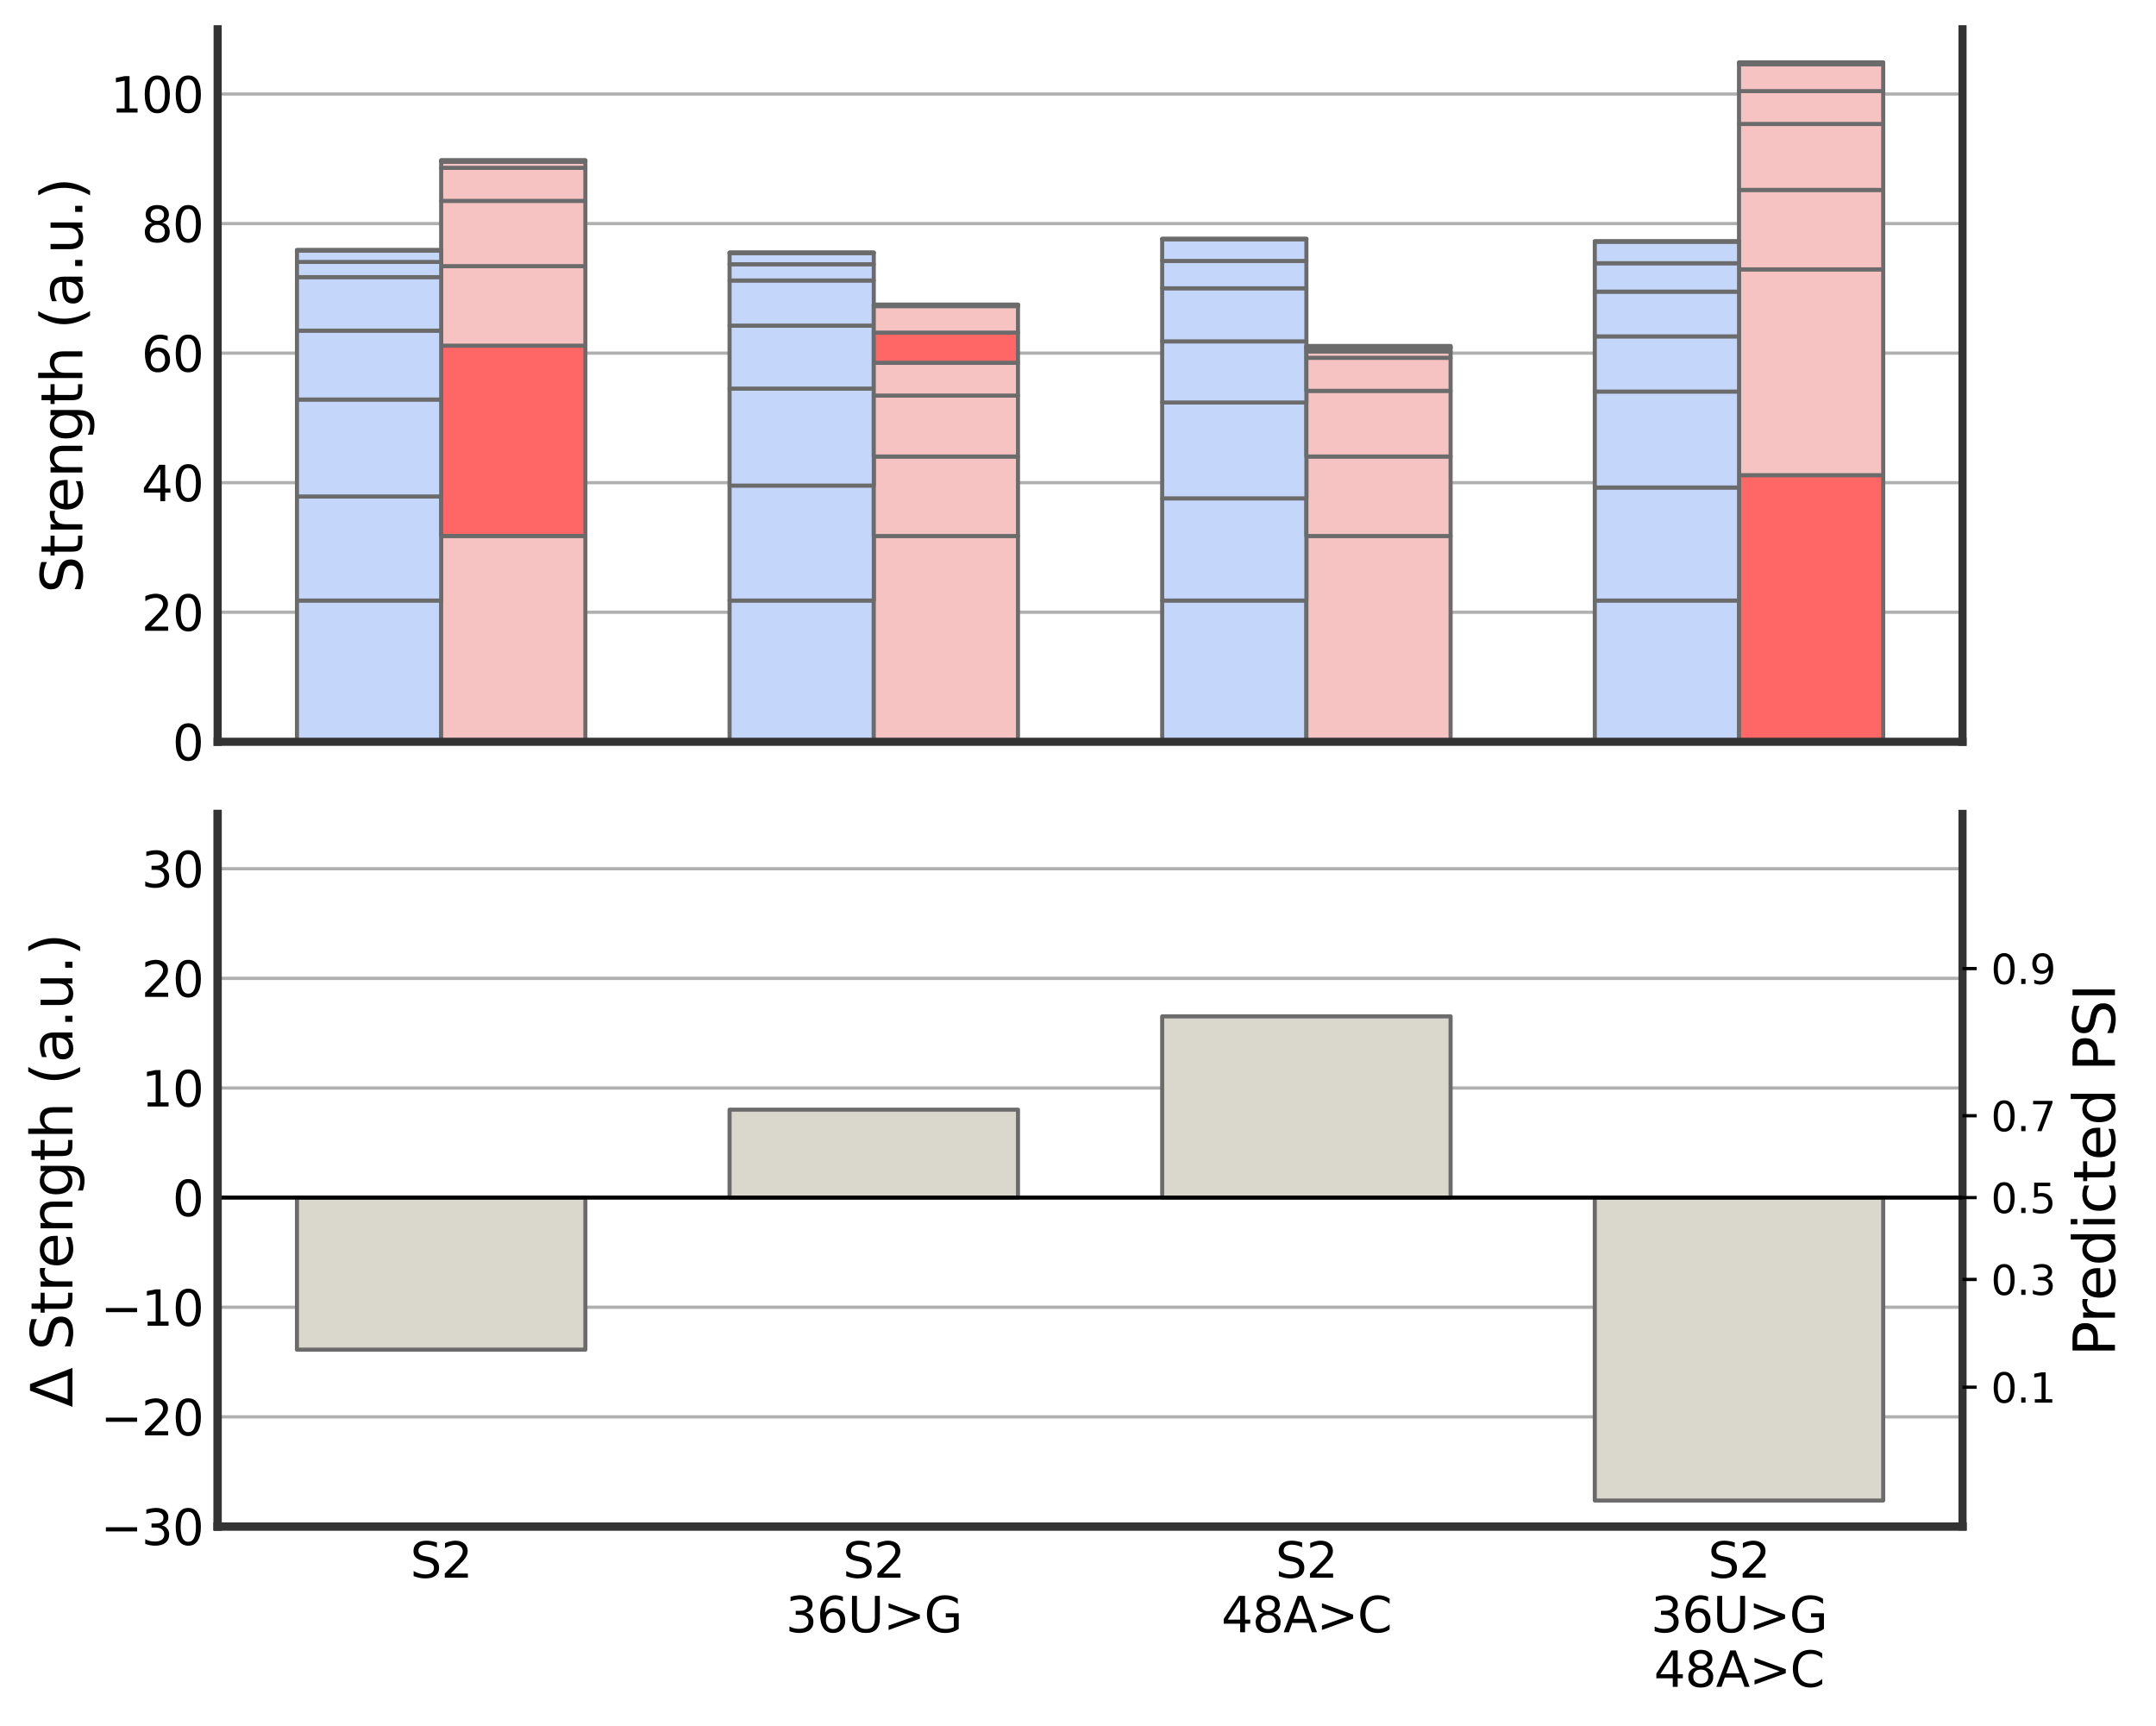 <?xml version="1.0" encoding="utf-8" standalone="no"?>
<!DOCTYPE svg PUBLIC "-//W3C//DTD SVG 1.1//EN"
  "http://www.w3.org/Graphics/SVG/1.1/DTD/svg11.dtd">
<svg height="425.08pt" version="1.1" viewBox="0 0 531.018 425.08" width="531.018pt" xmlns="http://www.w3.org/2000/svg" xmlns:xlink="http://www.w3.org/1999/xlink">
 <defs>
  <style type="text/css">*{stroke-linecap:butt;stroke-linejoin:round;}</style>
 </defs>
 <g id="figure_1">
  <g id="patch_1">
   <path d="M -0 425.08 
L 531.018 425.08 
L 531.018 0 
L -0 0 
z
" style="fill:none;"/>
  </g>
  <g id="axes_1">
   <g id="patch_2">
    <path d="M 53.606 182.666 
L 483.366 182.666 
L 483.366 7.2 
L 53.606 7.2 
z
" style="fill:none;"/>
   </g>
   <g id="matplotlib.axis_1">
    <g id="xtick_1">
     <g id="line2d_1"/>
    </g>
    <g id="xtick_2">
     <g id="line2d_2"/>
    </g>
    <g id="xtick_3">
     <g id="line2d_3"/>
    </g>
    <g id="xtick_4">
     <g id="line2d_4"/>
    </g>
   </g>
   <g id="matplotlib.axis_2">
    <g id="ytick_1">
     <g id="line2d_5">
      <path clip-path="url(#p891ee6dba8)" d="M 53.606 182.666 
L 483.366 182.666 
" style="fill:none;stroke:#b0b0b0;stroke-linecap:round;stroke-width:0.8;"/>
     </g>
     <g id="line2d_6"/>
     <g id="text_1">
      <!-- 0 -->
      <g transform="translate(42.471 187.225)scale(0.12 -0.12)">
       <defs>
        <path d="M 2034 4250 
Q 1547 4250 1301 3770 
Q 1056 3291 1056 2328 
Q 1056 1369 1301 889 
Q 1547 409 2034 409 
Q 2525 409 2770 889 
Q 3016 1369 3016 2328 
Q 3016 3291 2770 3770 
Q 2525 4250 2034 4250 
z
M 2034 4750 
Q 2819 4750 3233 4129 
Q 3647 3509 3647 2328 
Q 3647 1150 3233 529 
Q 2819 -91 2034 -91 
Q 1250 -91 836 529 
Q 422 1150 422 2328 
Q 422 3509 836 4129 
Q 1250 4750 2034 4750 
z
" id="DejaVuSans-30" transform="scale(0.016)"/>
       </defs>
       <use xlink:href="#DejaVuSans-30"/>
      </g>
     </g>
    </g>
    <g id="ytick_2">
     <g id="line2d_7">
      <path clip-path="url(#p891ee6dba8)" d="M 53.606 150.763 
L 483.366 150.763 
" style="fill:none;stroke:#b0b0b0;stroke-linecap:round;stroke-width:0.8;"/>
     </g>
     <g id="line2d_8"/>
     <g id="text_2">
      <!-- 20 -->
      <g transform="translate(34.836 155.322)scale(0.12 -0.12)">
       <defs>
        <path d="M 1228 531 
L 3431 531 
L 3431 0 
L 469 0 
L 469 531 
Q 828 903 1448 1529 
Q 2069 2156 2228 2338 
Q 2531 2678 2651 2914 
Q 2772 3150 2772 3378 
Q 2772 3750 2511 3984 
Q 2250 4219 1831 4219 
Q 1534 4219 1204 4116 
Q 875 4013 500 3803 
L 500 4441 
Q 881 4594 1212 4672 
Q 1544 4750 1819 4750 
Q 2544 4750 2975 4387 
Q 3406 4025 3406 3419 
Q 3406 3131 3298 2873 
Q 3191 2616 2906 2266 
Q 2828 2175 2409 1742 
Q 1991 1309 1228 531 
z
" id="DejaVuSans-32" transform="scale(0.016)"/>
       </defs>
       <use xlink:href="#DejaVuSans-32"/>
       <use x="63.623" xlink:href="#DejaVuSans-30"/>
      </g>
     </g>
    </g>
    <g id="ytick_3">
     <g id="line2d_9">
      <path clip-path="url(#p891ee6dba8)" d="M 53.606 118.86 
L 483.366 118.86 
" style="fill:none;stroke:#b0b0b0;stroke-linecap:round;stroke-width:0.8;"/>
     </g>
     <g id="line2d_10"/>
     <g id="text_3">
      <!-- 40 -->
      <g transform="translate(34.836 123.419)scale(0.12 -0.12)">
       <defs>
        <path d="M 2419 4116 
L 825 1625 
L 2419 1625 
L 2419 4116 
z
M 2253 4666 
L 3047 4666 
L 3047 1625 
L 3713 1625 
L 3713 1100 
L 3047 1100 
L 3047 0 
L 2419 0 
L 2419 1100 
L 313 1100 
L 313 1709 
L 2253 4666 
z
" id="DejaVuSans-34" transform="scale(0.016)"/>
       </defs>
       <use xlink:href="#DejaVuSans-34"/>
       <use x="63.623" xlink:href="#DejaVuSans-30"/>
      </g>
     </g>
    </g>
    <g id="ytick_4">
     <g id="line2d_11">
      <path clip-path="url(#p891ee6dba8)" d="M 53.606 86.957 
L 483.366 86.957 
" style="fill:none;stroke:#b0b0b0;stroke-linecap:round;stroke-width:0.8;"/>
     </g>
     <g id="line2d_12"/>
     <g id="text_4">
      <!-- 60 -->
      <g transform="translate(34.836 91.516)scale(0.12 -0.12)">
       <defs>
        <path d="M 2113 2584 
Q 1688 2584 1439 2293 
Q 1191 2003 1191 1497 
Q 1191 994 1439 701 
Q 1688 409 2113 409 
Q 2538 409 2786 701 
Q 3034 994 3034 1497 
Q 3034 2003 2786 2293 
Q 2538 2584 2113 2584 
z
M 3366 4563 
L 3366 3988 
Q 3128 4100 2886 4159 
Q 2644 4219 2406 4219 
Q 1781 4219 1451 3797 
Q 1122 3375 1075 2522 
Q 1259 2794 1537 2939 
Q 1816 3084 2150 3084 
Q 2853 3084 3261 2657 
Q 3669 2231 3669 1497 
Q 3669 778 3244 343 
Q 2819 -91 2113 -91 
Q 1303 -91 875 529 
Q 447 1150 447 2328 
Q 447 3434 972 4092 
Q 1497 4750 2381 4750 
Q 2619 4750 2861 4703 
Q 3103 4656 3366 4563 
z
" id="DejaVuSans-36" transform="scale(0.016)"/>
       </defs>
       <use xlink:href="#DejaVuSans-36"/>
       <use x="63.623" xlink:href="#DejaVuSans-30"/>
      </g>
     </g>
    </g>
    <g id="ytick_5">
     <g id="line2d_13">
      <path clip-path="url(#p891ee6dba8)" d="M 53.606 55.054 
L 483.366 55.054 
" style="fill:none;stroke:#b0b0b0;stroke-linecap:round;stroke-width:0.8;"/>
     </g>
     <g id="line2d_14"/>
     <g id="text_5">
      <!-- 80 -->
      <g transform="translate(34.836 59.613)scale(0.12 -0.12)">
       <defs>
        <path d="M 2034 2216 
Q 1584 2216 1326 1975 
Q 1069 1734 1069 1313 
Q 1069 891 1326 650 
Q 1584 409 2034 409 
Q 2484 409 2743 651 
Q 3003 894 3003 1313 
Q 3003 1734 2745 1975 
Q 2488 2216 2034 2216 
z
M 1403 2484 
Q 997 2584 770 2862 
Q 544 3141 544 3541 
Q 544 4100 942 4425 
Q 1341 4750 2034 4750 
Q 2731 4750 3128 4425 
Q 3525 4100 3525 3541 
Q 3525 3141 3298 2862 
Q 3072 2584 2669 2484 
Q 3125 2378 3379 2068 
Q 3634 1759 3634 1313 
Q 3634 634 3220 271 
Q 2806 -91 2034 -91 
Q 1263 -91 848 271 
Q 434 634 434 1313 
Q 434 1759 690 2068 
Q 947 2378 1403 2484 
z
M 1172 3481 
Q 1172 3119 1398 2916 
Q 1625 2713 2034 2713 
Q 2441 2713 2670 2916 
Q 2900 3119 2900 3481 
Q 2900 3844 2670 4047 
Q 2441 4250 2034 4250 
Q 1625 4250 1398 4047 
Q 1172 3844 1172 3481 
z
" id="DejaVuSans-38" transform="scale(0.016)"/>
       </defs>
       <use xlink:href="#DejaVuSans-38"/>
       <use x="63.623" xlink:href="#DejaVuSans-30"/>
      </g>
     </g>
    </g>
    <g id="ytick_6">
     <g id="line2d_15">
      <path clip-path="url(#p891ee6dba8)" d="M 53.606 23.151 
L 483.366 23.151 
" style="fill:none;stroke:#b0b0b0;stroke-linecap:round;stroke-width:0.8;"/>
     </g>
     <g id="line2d_16"/>
     <g id="text_6">
      <!-- 100 -->
      <g transform="translate(27.201 27.711)scale(0.12 -0.12)">
       <defs>
        <path d="M 794 531 
L 1825 531 
L 1825 4091 
L 703 3866 
L 703 4441 
L 1819 4666 
L 2450 4666 
L 2450 531 
L 3481 531 
L 3481 0 
L 794 0 
L 794 531 
z
" id="DejaVuSans-31" transform="scale(0.016)"/>
       </defs>
       <use xlink:href="#DejaVuSans-31"/>
       <use x="63.623" xlink:href="#DejaVuSans-30"/>
       <use x="127.246" xlink:href="#DejaVuSans-30"/>
      </g>
     </g>
    </g>
    <g id="text_7">
     <!-- Strength (a.u.) -->
     <g transform="translate(20.289 146.071)rotate(-90)scale(0.14 -0.14)">
      <defs>
       <path d="M 3425 4513 
L 3425 3897 
Q 3066 4069 2747 4153 
Q 2428 4238 2131 4238 
Q 1616 4238 1336 4038 
Q 1056 3838 1056 3469 
Q 1056 3159 1242 3001 
Q 1428 2844 1947 2747 
L 2328 2669 
Q 3034 2534 3370 2195 
Q 3706 1856 3706 1288 
Q 3706 609 3251 259 
Q 2797 -91 1919 -91 
Q 1588 -91 1214 -16 
Q 841 59 441 206 
L 441 856 
Q 825 641 1194 531 
Q 1563 422 1919 422 
Q 2459 422 2753 634 
Q 3047 847 3047 1241 
Q 3047 1584 2836 1778 
Q 2625 1972 2144 2069 
L 1759 2144 
Q 1053 2284 737 2584 
Q 422 2884 422 3419 
Q 422 4038 858 4394 
Q 1294 4750 2059 4750 
Q 2388 4750 2728 4690 
Q 3069 4631 3425 4513 
z
" id="DejaVuSans-53" transform="scale(0.016)"/>
       <path d="M 1172 4494 
L 1172 3500 
L 2356 3500 
L 2356 3053 
L 1172 3053 
L 1172 1153 
Q 1172 725 1289 603 
Q 1406 481 1766 481 
L 2356 481 
L 2356 0 
L 1766 0 
Q 1100 0 847 248 
Q 594 497 594 1153 
L 594 3053 
L 172 3053 
L 172 3500 
L 594 3500 
L 594 4494 
L 1172 4494 
z
" id="DejaVuSans-74" transform="scale(0.016)"/>
       <path d="M 2631 2963 
Q 2534 3019 2420 3045 
Q 2306 3072 2169 3072 
Q 1681 3072 1420 2755 
Q 1159 2438 1159 1844 
L 1159 0 
L 581 0 
L 581 3500 
L 1159 3500 
L 1159 2956 
Q 1341 3275 1631 3429 
Q 1922 3584 2338 3584 
Q 2397 3584 2469 3576 
Q 2541 3569 2628 3553 
L 2631 2963 
z
" id="DejaVuSans-72" transform="scale(0.016)"/>
       <path d="M 3597 1894 
L 3597 1613 
L 953 1613 
Q 991 1019 1311 708 
Q 1631 397 2203 397 
Q 2534 397 2845 478 
Q 3156 559 3463 722 
L 3463 178 
Q 3153 47 2828 -22 
Q 2503 -91 2169 -91 
Q 1331 -91 842 396 
Q 353 884 353 1716 
Q 353 2575 817 3079 
Q 1281 3584 2069 3584 
Q 2775 3584 3186 3129 
Q 3597 2675 3597 1894 
z
M 3022 2063 
Q 3016 2534 2758 2815 
Q 2500 3097 2075 3097 
Q 1594 3097 1305 2825 
Q 1016 2553 972 2059 
L 3022 2063 
z
" id="DejaVuSans-65" transform="scale(0.016)"/>
       <path d="M 3513 2113 
L 3513 0 
L 2938 0 
L 2938 2094 
Q 2938 2591 2744 2837 
Q 2550 3084 2163 3084 
Q 1697 3084 1428 2787 
Q 1159 2491 1159 1978 
L 1159 0 
L 581 0 
L 581 3500 
L 1159 3500 
L 1159 2956 
Q 1366 3272 1645 3428 
Q 1925 3584 2291 3584 
Q 2894 3584 3203 3211 
Q 3513 2838 3513 2113 
z
" id="DejaVuSans-6e" transform="scale(0.016)"/>
       <path d="M 2906 1791 
Q 2906 2416 2648 2759 
Q 2391 3103 1925 3103 
Q 1463 3103 1205 2759 
Q 947 2416 947 1791 
Q 947 1169 1205 825 
Q 1463 481 1925 481 
Q 2391 481 2648 825 
Q 2906 1169 2906 1791 
z
M 3481 434 
Q 3481 -459 3084 -895 
Q 2688 -1331 1869 -1331 
Q 1566 -1331 1297 -1286 
Q 1028 -1241 775 -1147 
L 775 -588 
Q 1028 -725 1275 -790 
Q 1522 -856 1778 -856 
Q 2344 -856 2625 -561 
Q 2906 -266 2906 331 
L 2906 616 
Q 2728 306 2450 153 
Q 2172 0 1784 0 
Q 1141 0 747 490 
Q 353 981 353 1791 
Q 353 2603 747 3093 
Q 1141 3584 1784 3584 
Q 2172 3584 2450 3431 
Q 2728 3278 2906 2969 
L 2906 3500 
L 3481 3500 
L 3481 434 
z
" id="DejaVuSans-67" transform="scale(0.016)"/>
       <path d="M 3513 2113 
L 3513 0 
L 2938 0 
L 2938 2094 
Q 2938 2591 2744 2837 
Q 2550 3084 2163 3084 
Q 1697 3084 1428 2787 
Q 1159 2491 1159 1978 
L 1159 0 
L 581 0 
L 581 4863 
L 1159 4863 
L 1159 2956 
Q 1366 3272 1645 3428 
Q 1925 3584 2291 3584 
Q 2894 3584 3203 3211 
Q 3513 2838 3513 2113 
z
" id="DejaVuSans-68" transform="scale(0.016)"/>
       <path id="DejaVuSans-20" transform="scale(0.016)"/>
       <path d="M 1984 4856 
Q 1566 4138 1362 3434 
Q 1159 2731 1159 2009 
Q 1159 1288 1364 580 
Q 1569 -128 1984 -844 
L 1484 -844 
Q 1016 -109 783 600 
Q 550 1309 550 2009 
Q 550 2706 781 3412 
Q 1013 4119 1484 4856 
L 1984 4856 
z
" id="DejaVuSans-28" transform="scale(0.016)"/>
       <path d="M 2194 1759 
Q 1497 1759 1228 1600 
Q 959 1441 959 1056 
Q 959 750 1161 570 
Q 1363 391 1709 391 
Q 2188 391 2477 730 
Q 2766 1069 2766 1631 
L 2766 1759 
L 2194 1759 
z
M 3341 1997 
L 3341 0 
L 2766 0 
L 2766 531 
Q 2569 213 2275 61 
Q 1981 -91 1556 -91 
Q 1019 -91 701 211 
Q 384 513 384 1019 
Q 384 1609 779 1909 
Q 1175 2209 1959 2209 
L 2766 2209 
L 2766 2266 
Q 2766 2663 2505 2880 
Q 2244 3097 1772 3097 
Q 1472 3097 1187 3025 
Q 903 2953 641 2809 
L 641 3341 
Q 956 3463 1253 3523 
Q 1550 3584 1831 3584 
Q 2591 3584 2966 3190 
Q 3341 2797 3341 1997 
z
" id="DejaVuSans-61" transform="scale(0.016)"/>
       <path d="M 684 794 
L 1344 794 
L 1344 0 
L 684 0 
L 684 794 
z
" id="DejaVuSans-2e" transform="scale(0.016)"/>
       <path d="M 544 1381 
L 544 3500 
L 1119 3500 
L 1119 1403 
Q 1119 906 1312 657 
Q 1506 409 1894 409 
Q 2359 409 2629 706 
Q 2900 1003 2900 1516 
L 2900 3500 
L 3475 3500 
L 3475 0 
L 2900 0 
L 2900 538 
Q 2691 219 2414 64 
Q 2138 -91 1772 -91 
Q 1169 -91 856 284 
Q 544 659 544 1381 
z
M 1991 3584 
L 1991 3584 
z
" id="DejaVuSans-75" transform="scale(0.016)"/>
       <path d="M 513 4856 
L 1013 4856 
Q 1481 4119 1714 3412 
Q 1947 2706 1947 2009 
Q 1947 1309 1714 600 
Q 1481 -109 1013 -844 
L 513 -844 
Q 928 -128 1133 580 
Q 1338 1288 1338 2009 
Q 1338 2731 1133 3434 
Q 928 4138 513 4856 
z
" id="DejaVuSans-29" transform="scale(0.016)"/>
      </defs>
      <use xlink:href="#DejaVuSans-53"/>
      <use x="63.477" xlink:href="#DejaVuSans-74"/>
      <use x="102.686" xlink:href="#DejaVuSans-72"/>
      <use x="141.549" xlink:href="#DejaVuSans-65"/>
      <use x="203.072" xlink:href="#DejaVuSans-6e"/>
      <use x="266.451" xlink:href="#DejaVuSans-67"/>
      <use x="329.928" xlink:href="#DejaVuSans-74"/>
      <use x="369.137" xlink:href="#DejaVuSans-68"/>
      <use x="432.516" xlink:href="#DejaVuSans-20"/>
      <use x="464.303" xlink:href="#DejaVuSans-28"/>
      <use x="503.316" xlink:href="#DejaVuSans-61"/>
      <use x="564.596" xlink:href="#DejaVuSans-2e"/>
      <use x="596.383" xlink:href="#DejaVuSans-75"/>
      <use x="659.762" xlink:href="#DejaVuSans-2e"/>
      <use x="691.549" xlink:href="#DejaVuSans-29"/>
     </g>
    </g>
   </g>
   <g id="patch_3">
    <path clip-path="url(#p891ee6dba8)" d="M 73.14 182.666 
L 108.658 182.666 
L 108.658 147.879 
L 73.14 147.879 
z
" style="fill:#c5d6fb;stroke:#6b6b6b;stroke-linejoin:miter;"/>
   </g>
   <g id="patch_4">
    <path clip-path="url(#p891ee6dba8)" d="M 108.658 182.666 
L 144.175 182.666 
L 144.175 131.987 
L 108.658 131.987 
z
" style="fill:#f6c3c2;stroke:#6b6b6b;stroke-linejoin:miter;"/>
   </g>
   <g id="patch_5">
    <path clip-path="url(#p891ee6dba8)" d="M 73.14 147.879 
L 108.658 147.879 
L 108.658 122.257 
L 73.14 122.257 
z
" style="fill:#c5d6fb;stroke:#6b6b6b;stroke-linejoin:miter;"/>
   </g>
   <g id="patch_6">
    <path clip-path="url(#p891ee6dba8)" d="M 108.658 131.987 
L 144.175 131.987 
L 144.175 85.12 
L 108.658 85.12 
z
" style="fill:#ff6666;stroke:#6b6b6b;stroke-linejoin:miter;"/>
   </g>
   <g id="patch_7">
    <path clip-path="url(#p891ee6dba8)" d="M 73.14 122.257 
L 108.658 122.257 
L 108.658 98.383 
L 73.14 98.383 
z
" style="fill:#c5d6fb;stroke:#6b6b6b;stroke-linejoin:miter;"/>
   </g>
   <g id="patch_8">
    <path clip-path="url(#p891ee6dba8)" d="M 108.658 85.12 
L 144.175 85.12 
L 144.175 65.533 
L 108.658 65.533 
z
" style="fill:#f6c3c2;stroke:#6b6b6b;stroke-linejoin:miter;"/>
   </g>
   <g id="patch_9">
    <path clip-path="url(#p891ee6dba8)" d="M 73.14 98.383 
L 108.658 98.383 
L 108.658 81.417 
L 73.14 81.417 
z
" style="fill:#c5d6fb;stroke:#6b6b6b;stroke-linejoin:miter;"/>
   </g>
   <g id="patch_10">
    <path clip-path="url(#p891ee6dba8)" d="M 108.658 65.533 
L 144.175 65.533 
L 144.175 49.46 
L 108.658 49.46 
z
" style="fill:#f6c3c2;stroke:#6b6b6b;stroke-linejoin:miter;"/>
   </g>
   <g id="patch_11">
    <path clip-path="url(#p891ee6dba8)" d="M 73.14 81.417 
L 108.658 81.417 
L 108.658 68.239 
L 73.14 68.239 
z
" style="fill:#c5d6fb;stroke:#6b6b6b;stroke-linejoin:miter;"/>
   </g>
   <g id="patch_12">
    <path clip-path="url(#p891ee6dba8)" d="M 108.658 49.46 
L 144.175 49.46 
L 144.175 41.319 
L 108.658 41.319 
z
" style="fill:#f6c3c2;stroke:#6b6b6b;stroke-linejoin:miter;"/>
   </g>
   <g id="patch_13">
    <path clip-path="url(#p891ee6dba8)" d="M 73.14 68.239 
L 108.658 68.239 
L 108.658 64.501 
L 73.14 64.501 
z
" style="fill:#c5d6fb;stroke:#6b6b6b;stroke-linejoin:miter;"/>
   </g>
   <g id="patch_14">
    <path clip-path="url(#p891ee6dba8)" d="M 108.658 41.319 
L 144.175 41.319 
L 144.175 39.826 
L 108.658 39.826 
z
" style="fill:#f6c3c2;stroke:#6b6b6b;stroke-linejoin:miter;"/>
   </g>
   <g id="patch_15">
    <path clip-path="url(#p891ee6dba8)" d="M 73.14 64.501 
L 108.658 64.501 
L 108.658 61.712 
L 73.14 61.712 
z
" style="fill:#c5d6fb;stroke:#6b6b6b;stroke-linejoin:miter;"/>
   </g>
   <g id="patch_16">
    <path clip-path="url(#p891ee6dba8)" d="M 108.658 39.826 
L 144.175 39.826 
L 144.175 39.558 
L 108.658 39.558 
z
" style="fill:#f6c3c2;stroke:#6b6b6b;stroke-linejoin:miter;"/>
   </g>
   <g id="patch_17">
    <path clip-path="url(#p891ee6dba8)" d="M 73.14 61.712 
L 108.658 61.712 
L 108.658 61.594 
L 73.14 61.594 
z
" style="fill:#c5d6fb;stroke:#6b6b6b;stroke-linejoin:miter;"/>
   </g>
   <g id="patch_18">
    <path clip-path="url(#p891ee6dba8)" d="M 108.658 39.558 
L 144.175 39.558 
L 144.175 39.511 
L 108.658 39.511 
z
" style="fill:#f6c3c2;stroke:#6b6b6b;stroke-linejoin:miter;"/>
   </g>
   <g id="patch_19">
    <path clip-path="url(#p891ee6dba8)" d="M 73.14 61.594 
L 108.658 61.594 
L 108.658 61.594 
L 73.14 61.594 
z
" style="fill:#c5d6fb;stroke:#6b6b6b;stroke-linejoin:miter;"/>
   </g>
   <g id="patch_20">
    <path clip-path="url(#p891ee6dba8)" d="M 108.658 39.511 
L 144.175 39.511 
L 144.175 39.465 
L 108.658 39.465 
z
" style="fill:#f6c3c2;stroke:#6b6b6b;stroke-linejoin:miter;"/>
   </g>
   <g id="patch_21">
    <path clip-path="url(#p891ee6dba8)" d="M 179.692 182.666 
L 215.21 182.666 
L 215.21 147.879 
L 179.692 147.879 
z
" style="fill:#c5d6fb;stroke:#6b6b6b;stroke-linejoin:miter;"/>
   </g>
   <g id="patch_22">
    <path clip-path="url(#p891ee6dba8)" d="M 215.21 182.666 
L 250.727 182.666 
L 250.727 131.988 
L 215.21 131.988 
z
" style="fill:#f6c3c2;stroke:#6b6b6b;stroke-linejoin:miter;"/>
   </g>
   <g id="patch_23">
    <path clip-path="url(#p891ee6dba8)" d="M 179.692 147.879 
L 215.21 147.879 
L 215.21 119.573 
L 179.692 119.573 
z
" style="fill:#c5d6fb;stroke:#6b6b6b;stroke-linejoin:miter;"/>
   </g>
   <g id="patch_24">
    <path clip-path="url(#p891ee6dba8)" d="M 215.21 131.988 
L 250.727 131.988 
L 250.727 112.413 
L 215.21 112.413 
z
" style="fill:#f6c3c2;stroke:#6b6b6b;stroke-linejoin:miter;"/>
   </g>
   <g id="patch_25">
    <path clip-path="url(#p891ee6dba8)" d="M 179.692 119.573 
L 215.21 119.573 
L 215.21 95.692 
L 179.692 95.692 
z
" style="fill:#c5d6fb;stroke:#6b6b6b;stroke-linejoin:miter;"/>
   </g>
   <g id="patch_26">
    <path clip-path="url(#p891ee6dba8)" d="M 215.21 112.413 
L 250.727 112.413 
L 250.727 97.415 
L 215.21 97.415 
z
" style="fill:#f6c3c2;stroke:#6b6b6b;stroke-linejoin:miter;"/>
   </g>
   <g id="patch_27">
    <path clip-path="url(#p891ee6dba8)" d="M 179.692 95.692 
L 215.21 95.692 
L 215.21 80.184 
L 179.692 80.184 
z
" style="fill:#c5d6fb;stroke:#6b6b6b;stroke-linejoin:miter;"/>
   </g>
   <g id="patch_28">
    <path clip-path="url(#p891ee6dba8)" d="M 215.21 97.415 
L 250.727 97.415 
L 250.727 89.323 
L 215.21 89.323 
z
" style="fill:#f6c3c2;stroke:#6b6b6b;stroke-linejoin:miter;"/>
   </g>
   <g id="patch_29">
    <path clip-path="url(#p891ee6dba8)" d="M 179.692 80.184 
L 215.21 80.184 
L 215.21 69.065 
L 179.692 69.065 
z
" style="fill:#c5d6fb;stroke:#6b6b6b;stroke-linejoin:miter;"/>
   </g>
   <g id="patch_30">
    <path clip-path="url(#p891ee6dba8)" d="M 215.21 89.323 
L 250.727 89.323 
L 250.727 81.907 
L 215.21 81.907 
z
" style="fill:#ff6666;stroke:#6b6b6b;stroke-linejoin:miter;"/>
   </g>
   <g id="patch_31">
    <path clip-path="url(#p891ee6dba8)" d="M 179.692 69.065 
L 215.21 69.065 
L 215.21 65.069 
L 179.692 65.069 
z
" style="fill:#c5d6fb;stroke:#6b6b6b;stroke-linejoin:miter;"/>
   </g>
   <g id="patch_32">
    <path clip-path="url(#p891ee6dba8)" d="M 215.21 81.907 
L 250.727 81.907 
L 250.727 75.378 
L 215.21 75.378 
z
" style="fill:#f6c3c2;stroke:#6b6b6b;stroke-linejoin:miter;"/>
   </g>
   <g id="patch_33">
    <path clip-path="url(#p891ee6dba8)" d="M 179.692 65.069 
L 215.21 65.069 
L 215.21 62.321 
L 179.692 62.321 
z
" style="fill:#c5d6fb;stroke:#6b6b6b;stroke-linejoin:miter;"/>
   </g>
   <g id="patch_34">
    <path clip-path="url(#p891ee6dba8)" d="M 215.21 75.378 
L 250.727 75.378 
L 250.727 75.11 
L 215.21 75.11 
z
" style="fill:#f6c3c2;stroke:#6b6b6b;stroke-linejoin:miter;"/>
   </g>
   <g id="patch_35">
    <path clip-path="url(#p891ee6dba8)" d="M 179.692 62.321 
L 215.21 62.321 
L 215.21 62.203 
L 179.692 62.203 
z
" style="fill:#c5d6fb;stroke:#6b6b6b;stroke-linejoin:miter;"/>
   </g>
   <g id="patch_36">
    <path clip-path="url(#p891ee6dba8)" d="M 215.21 75.11 
L 250.727 75.11 
L 250.727 75.05 
L 215.21 75.05 
z
" style="fill:#f6c3c2;stroke:#6b6b6b;stroke-linejoin:miter;"/>
   </g>
   <g id="patch_37">
    <path clip-path="url(#p891ee6dba8)" d="M 179.692 62.203 
L 215.21 62.203 
L 215.21 62.203 
L 179.692 62.203 
z
" style="fill:#c5d6fb;stroke:#6b6b6b;stroke-linejoin:miter;"/>
   </g>
   <g id="patch_38">
    <path clip-path="url(#p891ee6dba8)" d="M 215.21 75.05 
L 250.727 75.05 
L 250.727 74.999 
L 215.21 74.999 
z
" style="fill:#f6c3c2;stroke:#6b6b6b;stroke-linejoin:miter;"/>
   </g>
   <g id="patch_39">
    <path clip-path="url(#p891ee6dba8)" d="M 286.244 182.666 
L 321.762 182.666 
L 321.762 147.879 
L 286.244 147.879 
z
" style="fill:#c5d6fb;stroke:#6b6b6b;stroke-linejoin:miter;"/>
   </g>
   <g id="patch_40">
    <path clip-path="url(#p891ee6dba8)" d="M 321.762 182.666 
L 357.279 182.666 
L 357.279 131.99 
L 321.762 131.99 
z
" style="fill:#f6c3c2;stroke:#6b6b6b;stroke-linejoin:miter;"/>
   </g>
   <g id="patch_41">
    <path clip-path="url(#p891ee6dba8)" d="M 286.244 147.879 
L 321.762 147.879 
L 321.762 122.726 
L 286.244 122.726 
z
" style="fill:#c5d6fb;stroke:#6b6b6b;stroke-linejoin:miter;"/>
   </g>
   <g id="patch_42">
    <path clip-path="url(#p891ee6dba8)" d="M 321.762 131.99 
L 357.279 131.99 
L 357.279 112.409 
L 321.762 112.409 
z
" style="fill:#f6c3c2;stroke:#6b6b6b;stroke-linejoin:miter;"/>
   </g>
   <g id="patch_43">
    <path clip-path="url(#p891ee6dba8)" d="M 286.244 122.726 
L 321.762 122.726 
L 321.762 99.11 
L 286.244 99.11 
z
" style="fill:#c5d6fb;stroke:#6b6b6b;stroke-linejoin:miter;"/>
   </g>
   <g id="patch_44">
    <path clip-path="url(#p891ee6dba8)" d="M 321.762 112.409 
L 357.279 112.409 
L 357.279 96.245 
L 321.762 96.245 
z
" style="fill:#f6c3c2;stroke:#6b6b6b;stroke-linejoin:miter;"/>
   </g>
   <g id="patch_45">
    <path clip-path="url(#p891ee6dba8)" d="M 286.244 99.11 
L 321.762 99.11 
L 321.762 84.061 
L 286.244 84.061 
z
" style="fill:#c5d6fb;stroke:#6b6b6b;stroke-linejoin:miter;"/>
   </g>
   <g id="patch_46">
    <path clip-path="url(#p891ee6dba8)" d="M 321.762 96.245 
L 357.279 96.245 
L 357.279 88.105 
L 321.762 88.105 
z
" style="fill:#f6c3c2;stroke:#6b6b6b;stroke-linejoin:miter;"/>
   </g>
   <g id="patch_47">
    <path clip-path="url(#p891ee6dba8)" d="M 286.244 84.061 
L 321.762 84.061 
L 321.762 70.985 
L 286.244 70.985 
z
" style="fill:#c5d6fb;stroke:#6b6b6b;stroke-linejoin:miter;"/>
   </g>
   <g id="patch_48">
    <path clip-path="url(#p891ee6dba8)" d="M 321.762 88.105 
L 357.279 88.105 
L 357.279 86.547 
L 321.762 86.547 
z
" style="fill:#f6c3c2;stroke:#6b6b6b;stroke-linejoin:miter;"/>
   </g>
   <g id="patch_49">
    <path clip-path="url(#p891ee6dba8)" d="M 286.244 70.985 
L 321.762 70.985 
L 321.762 64.25 
L 286.244 64.25 
z
" style="fill:#c5d6fb;stroke:#6b6b6b;stroke-linejoin:miter;"/>
   </g>
   <g id="patch_50">
    <path clip-path="url(#p891ee6dba8)" d="M 321.762 86.547 
L 357.279 86.547 
L 357.279 85.871 
L 321.762 85.871 
z
" style="fill:#f6c3c2;stroke:#6b6b6b;stroke-linejoin:miter;"/>
   </g>
   <g id="patch_51">
    <path clip-path="url(#p891ee6dba8)" d="M 286.244 64.25 
L 321.762 64.25 
L 321.762 58.903 
L 286.244 58.903 
z
" style="fill:#c5d6fb;stroke:#6b6b6b;stroke-linejoin:miter;"/>
   </g>
   <g id="patch_52">
    <path clip-path="url(#p891ee6dba8)" d="M 321.762 85.871 
L 357.279 85.871 
L 357.279 85.553 
L 321.762 85.553 
z
" style="fill:#ff6666;stroke:#6b6b6b;stroke-linejoin:miter;"/>
   </g>
   <g id="patch_53">
    <path clip-path="url(#p891ee6dba8)" d="M 286.244 58.903 
L 321.762 58.903 
L 321.762 58.821 
L 286.244 58.821 
z
" style="fill:#c5d6fb;stroke:#6b6b6b;stroke-linejoin:miter;"/>
   </g>
   <g id="patch_54">
    <path clip-path="url(#p891ee6dba8)" d="M 321.762 85.553 
L 357.279 85.553 
L 357.279 85.285 
L 321.762 85.285 
z
" style="fill:#f6c3c2;stroke:#6b6b6b;stroke-linejoin:miter;"/>
   </g>
   <g id="patch_55">
    <path clip-path="url(#p891ee6dba8)" d="M 286.244 58.821 
L 321.762 58.821 
L 321.762 58.821 
L 286.244 58.821 
z
" style="fill:#c5d6fb;stroke:#6b6b6b;stroke-linejoin:miter;"/>
   </g>
   <g id="patch_56">
    <path clip-path="url(#p891ee6dba8)" d="M 321.762 85.285 
L 357.279 85.285 
L 357.279 85.192 
L 321.762 85.192 
z
" style="fill:#f6c3c2;stroke:#6b6b6b;stroke-linejoin:miter;"/>
   </g>
   <g id="patch_57">
    <path clip-path="url(#p891ee6dba8)" d="M 392.796 182.666 
L 428.314 182.666 
L 428.314 147.879 
L 392.796 147.879 
z
" style="fill:#c5d6fb;stroke:#6b6b6b;stroke-linejoin:miter;"/>
   </g>
   <g id="patch_58">
    <path clip-path="url(#p891ee6dba8)" d="M 428.314 182.666 
L 463.831 182.666 
L 463.831 117.009 
L 428.314 117.009 
z
" style="fill:#ff6666;stroke:#6b6b6b;stroke-linejoin:miter;"/>
   </g>
   <g id="patch_59">
    <path clip-path="url(#p891ee6dba8)" d="M 392.796 147.879 
L 428.314 147.879 
L 428.314 120.042 
L 392.796 120.042 
z
" style="fill:#c5d6fb;stroke:#6b6b6b;stroke-linejoin:miter;"/>
   </g>
   <g id="patch_60">
    <path clip-path="url(#p891ee6dba8)" d="M 428.314 117.009 
L 463.831 117.009 
L 463.831 66.334 
L 428.314 66.334 
z
" style="fill:#f6c3c2;stroke:#6b6b6b;stroke-linejoin:miter;"/>
   </g>
   <g id="patch_61">
    <path clip-path="url(#p891ee6dba8)" d="M 392.796 120.042 
L 428.314 120.042 
L 428.314 96.419 
L 392.796 96.419 
z
" style="fill:#c5d6fb;stroke:#6b6b6b;stroke-linejoin:miter;"/>
   </g>
   <g id="patch_62">
    <path clip-path="url(#p891ee6dba8)" d="M 428.314 66.334 
L 463.831 66.334 
L 463.831 46.765 
L 428.314 46.765 
z
" style="fill:#f6c3c2;stroke:#6b6b6b;stroke-linejoin:miter;"/>
   </g>
   <g id="patch_63">
    <path clip-path="url(#p891ee6dba8)" d="M 392.796 96.419 
L 428.314 96.419 
L 428.314 82.828 
L 392.796 82.828 
z
" style="fill:#c5d6fb;stroke:#6b6b6b;stroke-linejoin:miter;"/>
   </g>
   <g id="patch_64">
    <path clip-path="url(#p891ee6dba8)" d="M 428.314 46.765 
L 463.831 46.765 
L 463.831 30.524 
L 428.314 30.524 
z
" style="fill:#f6c3c2;stroke:#6b6b6b;stroke-linejoin:miter;"/>
   </g>
   <g id="patch_65">
    <path clip-path="url(#p891ee6dba8)" d="M 392.796 82.828 
L 428.314 82.828 
L 428.314 71.811 
L 392.796 71.811 
z
" style="fill:#c5d6fb;stroke:#6b6b6b;stroke-linejoin:miter;"/>
   </g>
   <g id="patch_66">
    <path clip-path="url(#p891ee6dba8)" d="M 428.314 30.524 
L 463.831 30.524 
L 463.831 22.431 
L 428.314 22.431 
z
" style="fill:#f6c3c2;stroke:#6b6b6b;stroke-linejoin:miter;"/>
   </g>
   <g id="patch_67">
    <path clip-path="url(#p891ee6dba8)" d="M 392.796 71.811 
L 428.314 71.811 
L 428.314 64.819 
L 392.796 64.819 
z
" style="fill:#c5d6fb;stroke:#6b6b6b;stroke-linejoin:miter;"/>
   </g>
   <g id="patch_68">
    <path clip-path="url(#p891ee6dba8)" d="M 428.314 22.431 
L 463.831 22.431 
L 463.831 15.837 
L 428.314 15.837 
z
" style="fill:#f6c3c2;stroke:#6b6b6b;stroke-linejoin:miter;"/>
   </g>
   <g id="patch_69">
    <path clip-path="url(#p891ee6dba8)" d="M 392.796 64.819 
L 428.314 64.819 
L 428.314 59.512 
L 392.796 59.512 
z
" style="fill:#c5d6fb;stroke:#6b6b6b;stroke-linejoin:miter;"/>
   </g>
   <g id="patch_70">
    <path clip-path="url(#p891ee6dba8)" d="M 428.314 15.837 
L 463.831 15.837 
L 463.831 15.569 
L 428.314 15.569 
z
" style="fill:#f6c3c2;stroke:#6b6b6b;stroke-linejoin:miter;"/>
   </g>
   <g id="patch_71">
    <path clip-path="url(#p891ee6dba8)" d="M 392.796 59.512 
L 428.314 59.512 
L 428.314 59.43 
L 392.796 59.43 
z
" style="fill:#c5d6fb;stroke:#6b6b6b;stroke-linejoin:miter;"/>
   </g>
   <g id="patch_72">
    <path clip-path="url(#p891ee6dba8)" d="M 428.314 15.569 
L 463.831 15.569 
L 463.831 15.456 
L 428.314 15.456 
z
" style="fill:#f6c3c2;stroke:#6b6b6b;stroke-linejoin:miter;"/>
   </g>
   <g id="patch_73">
    <path clip-path="url(#p891ee6dba8)" d="M 392.796 59.43 
L 428.314 59.43 
L 428.314 59.43 
L 392.796 59.43 
z
" style="fill:#c5d6fb;stroke:#6b6b6b;stroke-linejoin:miter;"/>
   </g>
   <g id="patch_74">
    <path clip-path="url(#p891ee6dba8)" d="M 428.314 15.456 
L 463.831 15.456 
L 463.831 15.351 
L 428.314 15.351 
z
" style="fill:#f6c3c2;stroke:#6b6b6b;stroke-linejoin:miter;"/>
   </g>
   <g id="patch_75">
    <path d="M 53.606 182.666 
L 53.606 7.2 
" style="fill:none;stroke:#333333;stroke-linecap:square;stroke-linejoin:miter;stroke-width:2;"/>
   </g>
   <g id="patch_76">
    <path d="M 483.366 182.666 
L 483.366 7.2 
" style="fill:none;stroke:#333333;stroke-linecap:square;stroke-linejoin:miter;stroke-width:2;"/>
   </g>
   <g id="patch_77">
    <path d="M 53.606 182.666 
L 483.366 182.666 
" style="fill:none;stroke:#333333;stroke-linecap:square;stroke-linejoin:miter;stroke-width:2;"/>
   </g>
  </g>
  <g id="axes_2">
   <g id="patch_78">
    <path d="M 53.606 375.892 
L 483.366 375.892 
L 483.366 200.426 
L 53.606 200.426 
z
" style="fill:none;"/>
   </g>
   <g id="matplotlib.axis_3">
    <g id="xtick_5">
     <g id="line2d_17"/>
     <g id="text_8">
      <!-- S2 -->
      <g transform="translate(101.031 388.51)scale(0.12 -0.12)">
       <use xlink:href="#DejaVuSans-53"/>
       <use x="63.477" xlink:href="#DejaVuSans-32"/>
      </g>
      <!--  -->
      <g transform="translate(108.658 401.947)scale(0.12 -0.12)"/>
     </g>
    </g>
    <g id="xtick_6">
     <g id="line2d_18"/>
     <g id="text_9">
      <!-- S2 -->
      <g transform="translate(207.583 388.51)scale(0.12 -0.12)">
       <use xlink:href="#DejaVuSans-53"/>
       <use x="63.477" xlink:href="#DejaVuSans-32"/>
      </g>
      <!-- 36U&gt;G -->
      <g transform="translate(193.506 401.947)scale(0.12 -0.12)">
       <defs>
        <path d="M 2597 2516 
Q 3050 2419 3304 2112 
Q 3559 1806 3559 1356 
Q 3559 666 3084 287 
Q 2609 -91 1734 -91 
Q 1441 -91 1130 -33 
Q 819 25 488 141 
L 488 750 
Q 750 597 1062 519 
Q 1375 441 1716 441 
Q 2309 441 2620 675 
Q 2931 909 2931 1356 
Q 2931 1769 2642 2001 
Q 2353 2234 1838 2234 
L 1294 2234 
L 1294 2753 
L 1863 2753 
Q 2328 2753 2575 2939 
Q 2822 3125 2822 3475 
Q 2822 3834 2567 4026 
Q 2313 4219 1838 4219 
Q 1578 4219 1281 4162 
Q 984 4106 628 3988 
L 628 4550 
Q 988 4650 1302 4700 
Q 1616 4750 1894 4750 
Q 2613 4750 3031 4423 
Q 3450 4097 3450 3541 
Q 3450 3153 3228 2886 
Q 3006 2619 2597 2516 
z
" id="DejaVuSans-33" transform="scale(0.016)"/>
        <path d="M 556 4666 
L 1191 4666 
L 1191 1831 
Q 1191 1081 1462 751 
Q 1734 422 2344 422 
Q 2950 422 3222 751 
Q 3494 1081 3494 1831 
L 3494 4666 
L 4128 4666 
L 4128 1753 
Q 4128 841 3676 375 
Q 3225 -91 2344 -91 
Q 1459 -91 1007 375 
Q 556 841 556 1753 
L 556 4666 
z
" id="DejaVuSans-55" transform="scale(0.016)"/>
        <path d="M 678 3150 
L 678 3719 
L 4684 2266 
L 4684 1747 
L 678 294 
L 678 863 
L 3897 2003 
L 678 3150 
z
" id="DejaVuSans-3e" transform="scale(0.016)"/>
        <path d="M 3809 666 
L 3809 1919 
L 2778 1919 
L 2778 2438 
L 4434 2438 
L 4434 434 
Q 4069 175 3628 42 
Q 3188 -91 2688 -91 
Q 1594 -91 976 548 
Q 359 1188 359 2328 
Q 359 3472 976 4111 
Q 1594 4750 2688 4750 
Q 3144 4750 3555 4637 
Q 3966 4525 4313 4306 
L 4313 3634 
Q 3963 3931 3569 4081 
Q 3175 4231 2741 4231 
Q 1884 4231 1454 3753 
Q 1025 3275 1025 2328 
Q 1025 1384 1454 906 
Q 1884 428 2741 428 
Q 3075 428 3337 486 
Q 3600 544 3809 666 
z
" id="DejaVuSans-47" transform="scale(0.016)"/>
       </defs>
       <use xlink:href="#DejaVuSans-33"/>
       <use x="63.623" xlink:href="#DejaVuSans-36"/>
       <use x="127.246" xlink:href="#DejaVuSans-55"/>
       <use x="200.439" xlink:href="#DejaVuSans-3e"/>
       <use x="284.229" xlink:href="#DejaVuSans-47"/>
      </g>
     </g>
    </g>
    <g id="xtick_7">
     <g id="line2d_19"/>
     <g id="text_10">
      <!-- S2 -->
      <g transform="translate(314.135 388.51)scale(0.12 -0.12)">
       <use xlink:href="#DejaVuSans-53"/>
       <use x="63.477" xlink:href="#DejaVuSans-32"/>
      </g>
      <!-- 48A&gt;C -->
      <g transform="translate(300.805 401.947)scale(0.12 -0.12)">
       <defs>
        <path d="M 2188 4044 
L 1331 1722 
L 3047 1722 
L 2188 4044 
z
M 1831 4666 
L 2547 4666 
L 4325 0 
L 3669 0 
L 3244 1197 
L 1141 1197 
L 716 0 
L 50 0 
L 1831 4666 
z
" id="DejaVuSans-41" transform="scale(0.016)"/>
        <path d="M 4122 4306 
L 4122 3641 
Q 3803 3938 3442 4084 
Q 3081 4231 2675 4231 
Q 1875 4231 1450 3742 
Q 1025 3253 1025 2328 
Q 1025 1406 1450 917 
Q 1875 428 2675 428 
Q 3081 428 3442 575 
Q 3803 722 4122 1019 
L 4122 359 
Q 3791 134 3420 21 
Q 3050 -91 2638 -91 
Q 1578 -91 968 557 
Q 359 1206 359 2328 
Q 359 3453 968 4101 
Q 1578 4750 2638 4750 
Q 3056 4750 3426 4639 
Q 3797 4528 4122 4306 
z
" id="DejaVuSans-43" transform="scale(0.016)"/>
       </defs>
       <use xlink:href="#DejaVuSans-34"/>
       <use x="63.623" xlink:href="#DejaVuSans-38"/>
       <use x="127.246" xlink:href="#DejaVuSans-41"/>
       <use x="195.654" xlink:href="#DejaVuSans-3e"/>
       <use x="279.443" xlink:href="#DejaVuSans-43"/>
      </g>
     </g>
    </g>
    <g id="xtick_8">
     <g id="line2d_20"/>
     <g id="text_11">
      <!-- S2 -->
      <g transform="translate(420.687 388.51)scale(0.12 -0.12)">
       <use xlink:href="#DejaVuSans-53"/>
       <use x="63.477" xlink:href="#DejaVuSans-32"/>
      </g>
      <!-- 36U&gt;G -->
      <g transform="translate(406.611 401.947)scale(0.12 -0.12)">
       <use xlink:href="#DejaVuSans-33"/>
       <use x="63.623" xlink:href="#DejaVuSans-36"/>
       <use x="127.246" xlink:href="#DejaVuSans-55"/>
       <use x="200.439" xlink:href="#DejaVuSans-3e"/>
       <use x="284.229" xlink:href="#DejaVuSans-47"/>
      </g>
      <!-- 48A&gt;C -->
      <g transform="translate(407.357 415.385)scale(0.12 -0.12)">
       <use xlink:href="#DejaVuSans-34"/>
       <use x="63.623" xlink:href="#DejaVuSans-38"/>
       <use x="127.246" xlink:href="#DejaVuSans-41"/>
       <use x="195.654" xlink:href="#DejaVuSans-3e"/>
       <use x="279.443" xlink:href="#DejaVuSans-43"/>
      </g>
     </g>
    </g>
   </g>
   <g id="matplotlib.axis_4">
    <g id="ytick_7">
     <g id="line2d_21">
      <path clip-path="url(#p0d99b48b08)" d="M 53.606 375.892 
L 483.366 375.892 
" style="fill:none;stroke:#b0b0b0;stroke-linecap:round;stroke-width:0.8;"/>
     </g>
     <g id="line2d_22"/>
     <g id="text_12">
      <!-- −30 -->
      <g transform="translate(24.78 380.451)scale(0.12 -0.12)">
       <defs>
        <path d="M 678 2272 
L 4684 2272 
L 4684 1741 
L 678 1741 
L 678 2272 
z
" id="DejaVuSans-2212" transform="scale(0.016)"/>
       </defs>
       <use xlink:href="#DejaVuSans-2212"/>
       <use x="83.789" xlink:href="#DejaVuSans-33"/>
       <use x="147.412" xlink:href="#DejaVuSans-30"/>
      </g>
     </g>
    </g>
    <g id="ytick_8">
     <g id="line2d_23">
      <path clip-path="url(#p0d99b48b08)" d="M 53.606 348.897 
L 483.366 348.897 
" style="fill:none;stroke:#b0b0b0;stroke-linecap:round;stroke-width:0.8;"/>
     </g>
     <g id="line2d_24"/>
     <g id="text_13">
      <!-- −20 -->
      <g transform="translate(24.78 353.456)scale(0.12 -0.12)">
       <use xlink:href="#DejaVuSans-2212"/>
       <use x="83.789" xlink:href="#DejaVuSans-32"/>
       <use x="147.412" xlink:href="#DejaVuSans-30"/>
      </g>
     </g>
    </g>
    <g id="ytick_9">
     <g id="line2d_25">
      <path clip-path="url(#p0d99b48b08)" d="M 53.606 321.902 
L 483.366 321.902 
" style="fill:none;stroke:#b0b0b0;stroke-linecap:round;stroke-width:0.8;"/>
     </g>
     <g id="line2d_26"/>
     <g id="text_14">
      <!-- −10 -->
      <g transform="translate(24.78 326.462)scale(0.12 -0.12)">
       <use xlink:href="#DejaVuSans-2212"/>
       <use x="83.789" xlink:href="#DejaVuSans-31"/>
       <use x="147.412" xlink:href="#DejaVuSans-30"/>
      </g>
     </g>
    </g>
    <g id="ytick_10">
     <g id="line2d_27">
      <path clip-path="url(#p0d99b48b08)" d="M 53.606 294.908 
L 483.366 294.908 
" style="fill:none;stroke:#b0b0b0;stroke-linecap:round;stroke-width:0.8;"/>
     </g>
     <g id="line2d_28"/>
     <g id="text_15">
      <!-- 0 -->
      <g transform="translate(42.471 299.467)scale(0.12 -0.12)">
       <use xlink:href="#DejaVuSans-30"/>
      </g>
     </g>
    </g>
    <g id="ytick_11">
     <g id="line2d_29">
      <path clip-path="url(#p0d99b48b08)" d="M 53.606 267.913 
L 483.366 267.913 
" style="fill:none;stroke:#b0b0b0;stroke-linecap:round;stroke-width:0.8;"/>
     </g>
     <g id="line2d_30"/>
     <g id="text_16">
      <!-- 10 -->
      <g transform="translate(34.836 272.472)scale(0.12 -0.12)">
       <use xlink:href="#DejaVuSans-31"/>
       <use x="63.623" xlink:href="#DejaVuSans-30"/>
      </g>
     </g>
    </g>
    <g id="ytick_12">
     <g id="line2d_31">
      <path clip-path="url(#p0d99b48b08)" d="M 53.606 240.918 
L 483.366 240.918 
" style="fill:none;stroke:#b0b0b0;stroke-linecap:round;stroke-width:0.8;"/>
     </g>
     <g id="line2d_32"/>
     <g id="text_17">
      <!-- 20 -->
      <g transform="translate(34.836 245.477)scale(0.12 -0.12)">
       <use xlink:href="#DejaVuSans-32"/>
       <use x="63.623" xlink:href="#DejaVuSans-30"/>
      </g>
     </g>
    </g>
    <g id="ytick_13">
     <g id="line2d_33">
      <path clip-path="url(#p0d99b48b08)" d="M 53.606 213.923 
L 483.366 213.923 
" style="fill:none;stroke:#b0b0b0;stroke-linecap:round;stroke-width:0.8;"/>
     </g>
     <g id="line2d_34"/>
     <g id="text_18">
      <!-- 30 -->
      <g transform="translate(34.836 218.482)scale(0.12 -0.12)">
       <use xlink:href="#DejaVuSans-33"/>
       <use x="63.623" xlink:href="#DejaVuSans-30"/>
      </g>
     </g>
    </g>
    <g id="text_19">
     <!-- $\Delta$ Strength (a.u.) -->
     <g transform="translate(17.84 346.539)rotate(-90)scale(0.14 -0.14)">
      <defs>
       <path d="M 2188 4044 
L 906 525 
L 3472 525 
L 2188 4044 
z
M 50 0 
L 1831 4666 
L 2547 4666 
L 4325 0 
L 50 0 
z
" id="DejaVuSans-394" transform="scale(0.016)"/>
      </defs>
      <use transform="translate(0 0.016)" xlink:href="#DejaVuSans-394"/>
      <use transform="translate(68.408 0.016)" xlink:href="#DejaVuSans-20"/>
      <use transform="translate(100.195 0.016)" xlink:href="#DejaVuSans-53"/>
      <use transform="translate(163.672 0.016)" xlink:href="#DejaVuSans-74"/>
      <use transform="translate(202.881 0.016)" xlink:href="#DejaVuSans-72"/>
      <use transform="translate(243.994 0.016)" xlink:href="#DejaVuSans-65"/>
      <use transform="translate(305.518 0.016)" xlink:href="#DejaVuSans-6e"/>
      <use transform="translate(368.896 0.016)" xlink:href="#DejaVuSans-67"/>
      <use transform="translate(432.373 0.016)" xlink:href="#DejaVuSans-74"/>
      <use transform="translate(471.582 0.016)" xlink:href="#DejaVuSans-68"/>
      <use transform="translate(534.961 0.016)" xlink:href="#DejaVuSans-20"/>
      <use transform="translate(566.748 0.016)" xlink:href="#DejaVuSans-28"/>
      <use transform="translate(605.762 0.016)" xlink:href="#DejaVuSans-61"/>
      <use transform="translate(667.041 0.016)" xlink:href="#DejaVuSans-2e"/>
      <use transform="translate(698.828 0.016)" xlink:href="#DejaVuSans-75"/>
      <use transform="translate(762.207 0.016)" xlink:href="#DejaVuSans-2e"/>
      <use transform="translate(793.994 0.016)" xlink:href="#DejaVuSans-29"/>
     </g>
    </g>
   </g>
   <g id="patch_79">
    <path clip-path="url(#p0d99b48b08)" d="M 73.14 294.908 
L 144.175 294.908 
L 144.175 332.357 
L 73.14 332.357 
z
" style="fill:#dad7cd;stroke:#6b6b6b;stroke-linejoin:miter;"/>
   </g>
   <g id="patch_80">
    <path clip-path="url(#p0d99b48b08)" d="M 179.692 294.908 
L 250.727 294.908 
L 250.727 273.254 
L 179.692 273.254 
z
" style="fill:#dad7cd;stroke:#6b6b6b;stroke-linejoin:miter;"/>
   </g>
   <g id="patch_81">
    <path clip-path="url(#p0d99b48b08)" d="M 286.244 294.908 
L 357.279 294.908 
L 357.279 250.28 
L 286.244 250.28 
z
" style="fill:#dad7cd;stroke:#6b6b6b;stroke-linejoin:miter;"/>
   </g>
   <g id="patch_82">
    <path clip-path="url(#p0d99b48b08)" d="M 392.796 294.908 
L 463.831 294.908 
L 463.831 369.502 
L 392.796 369.502 
z
" style="fill:#dad7cd;stroke:#6b6b6b;stroke-linejoin:miter;"/>
   </g>
   <g id="patch_83">
    <path d="M 53.606 375.892 
L 53.606 200.426 
" style="fill:none;stroke:#333333;stroke-linecap:square;stroke-linejoin:miter;stroke-width:2;"/>
   </g>
   <g id="patch_84">
    <path d="M 483.366 375.892 
L 483.366 200.426 
" style="fill:none;stroke:#333333;stroke-linecap:square;stroke-linejoin:miter;stroke-width:2;"/>
   </g>
   <g id="patch_85">
    <path d="M 53.606 375.892 
L 483.366 375.892 
" style="fill:none;stroke:#333333;stroke-linecap:square;stroke-linejoin:miter;stroke-width:2;"/>
   </g>
   <g id="LineCollection_1">
    <path clip-path="url(#p0d99b48b08)" d="M 53.606 294.908 
L 483.366 294.908 
" style="fill:none;stroke:#000000;"/>
   </g>
  </g>
  <g id="axes_3">
   <g id="matplotlib.axis_5">
    <g id="ytick_14">
     <g id="line2d_35">
      <defs>
       <path d="M 0 0 
L 3.5 0 
" id="mf1a31e6fc7" style="stroke:#000000;stroke-width:0.8;"/>
      </defs>
      <g>
       <use style="stroke:#000000;stroke-width:0.8;" x="483.366" xlink:href="#mf1a31e6fc7" y="341.602"/>
      </g>
     </g>
     <g id="text_20">
      <!-- 0.1 -->
      <g transform="translate(490.366 345.401)scale(0.1 -0.1)">
       <use xlink:href="#DejaVuSans-30"/>
       <use x="63.623" xlink:href="#DejaVuSans-2e"/>
       <use x="95.41" xlink:href="#DejaVuSans-31"/>
      </g>
     </g>
    </g>
    <g id="ytick_15">
     <g id="line2d_36">
      <g>
       <use style="stroke:#000000;stroke-width:0.8;" x="483.366" xlink:href="#mf1a31e6fc7" y="315.065"/>
      </g>
     </g>
     <g id="text_21">
      <!-- 0.3 -->
      <g transform="translate(490.366 318.864)scale(0.1 -0.1)">
       <use xlink:href="#DejaVuSans-30"/>
       <use x="63.623" xlink:href="#DejaVuSans-2e"/>
       <use x="95.41" xlink:href="#DejaVuSans-33"/>
      </g>
     </g>
    </g>
    <g id="ytick_16">
     <g id="line2d_37">
      <g>
       <use style="stroke:#000000;stroke-width:0.8;" x="483.366" xlink:href="#mf1a31e6fc7" y="294.908"/>
      </g>
     </g>
     <g id="text_22">
      <!-- 0.5 -->
      <g transform="translate(490.366 298.707)scale(0.1 -0.1)">
       <defs>
        <path d="M 691 4666 
L 3169 4666 
L 3169 4134 
L 1269 4134 
L 1269 2991 
Q 1406 3038 1543 3061 
Q 1681 3084 1819 3084 
Q 2600 3084 3056 2656 
Q 3513 2228 3513 1497 
Q 3513 744 3044 326 
Q 2575 -91 1722 -91 
Q 1428 -91 1123 -41 
Q 819 9 494 109 
L 494 744 
Q 775 591 1075 516 
Q 1375 441 1709 441 
Q 2250 441 2565 725 
Q 2881 1009 2881 1497 
Q 2881 1984 2565 2268 
Q 2250 2553 1709 2553 
Q 1456 2553 1204 2497 
Q 953 2441 691 2322 
L 691 4666 
z
" id="DejaVuSans-35" transform="scale(0.016)"/>
       </defs>
       <use xlink:href="#DejaVuSans-30"/>
       <use x="63.623" xlink:href="#DejaVuSans-2e"/>
       <use x="95.41" xlink:href="#DejaVuSans-35"/>
      </g>
     </g>
    </g>
    <g id="ytick_17">
     <g id="line2d_38">
      <g>
       <use style="stroke:#000000;stroke-width:0.8;" x="483.366" xlink:href="#mf1a31e6fc7" y="274.751"/>
      </g>
     </g>
     <g id="text_23">
      <!-- 0.7 -->
      <g transform="translate(490.366 278.55)scale(0.1 -0.1)">
       <defs>
        <path d="M 525 4666 
L 3525 4666 
L 3525 4397 
L 1831 0 
L 1172 0 
L 2766 4134 
L 525 4134 
L 525 4666 
z
" id="DejaVuSans-37" transform="scale(0.016)"/>
       </defs>
       <use xlink:href="#DejaVuSans-30"/>
       <use x="63.623" xlink:href="#DejaVuSans-2e"/>
       <use x="95.41" xlink:href="#DejaVuSans-37"/>
      </g>
     </g>
    </g>
    <g id="ytick_18">
     <g id="line2d_39">
      <g>
       <use style="stroke:#000000;stroke-width:0.8;" x="483.366" xlink:href="#mf1a31e6fc7" y="238.51"/>
      </g>
     </g>
     <g id="text_24">
      <!-- 0.9 -->
      <g transform="translate(490.366 242.309)scale(0.1 -0.1)">
       <defs>
        <path d="M 703 97 
L 703 672 
Q 941 559 1184 500 
Q 1428 441 1663 441 
Q 2288 441 2617 861 
Q 2947 1281 2994 2138 
Q 2813 1869 2534 1725 
Q 2256 1581 1919 1581 
Q 1219 1581 811 2004 
Q 403 2428 403 3163 
Q 403 3881 828 4315 
Q 1253 4750 1959 4750 
Q 2769 4750 3195 4129 
Q 3622 3509 3622 2328 
Q 3622 1225 3098 567 
Q 2575 -91 1691 -91 
Q 1453 -91 1209 -44 
Q 966 3 703 97 
z
M 1959 2075 
Q 2384 2075 2632 2365 
Q 2881 2656 2881 3163 
Q 2881 3666 2632 3958 
Q 2384 4250 1959 4250 
Q 1534 4250 1286 3958 
Q 1038 3666 1038 3163 
Q 1038 2656 1286 2365 
Q 1534 2075 1959 2075 
z
" id="DejaVuSans-39" transform="scale(0.016)"/>
       </defs>
       <use xlink:href="#DejaVuSans-30"/>
       <use x="63.623" xlink:href="#DejaVuSans-2e"/>
       <use x="95.41" xlink:href="#DejaVuSans-39"/>
      </g>
     </g>
    </g>
    <g id="text_25">
     <!-- Predicted PSI -->
     <g transform="translate(520.907 333.972)rotate(-90)scale(0.14 -0.14)">
      <defs>
       <path d="M 1259 4147 
L 1259 2394 
L 2053 2394 
Q 2494 2394 2734 2622 
Q 2975 2850 2975 3272 
Q 2975 3691 2734 3919 
Q 2494 4147 2053 4147 
L 1259 4147 
z
M 628 4666 
L 2053 4666 
Q 2838 4666 3239 4311 
Q 3641 3956 3641 3272 
Q 3641 2581 3239 2228 
Q 2838 1875 2053 1875 
L 1259 1875 
L 1259 0 
L 628 0 
L 628 4666 
z
" id="DejaVuSans-50" transform="scale(0.016)"/>
       <path d="M 2906 2969 
L 2906 4863 
L 3481 4863 
L 3481 0 
L 2906 0 
L 2906 525 
Q 2725 213 2448 61 
Q 2172 -91 1784 -91 
Q 1150 -91 751 415 
Q 353 922 353 1747 
Q 353 2572 751 3078 
Q 1150 3584 1784 3584 
Q 2172 3584 2448 3432 
Q 2725 3281 2906 2969 
z
M 947 1747 
Q 947 1113 1208 752 
Q 1469 391 1925 391 
Q 2381 391 2643 752 
Q 2906 1113 2906 1747 
Q 2906 2381 2643 2742 
Q 2381 3103 1925 3103 
Q 1469 3103 1208 2742 
Q 947 2381 947 1747 
z
" id="DejaVuSans-64" transform="scale(0.016)"/>
       <path d="M 603 3500 
L 1178 3500 
L 1178 0 
L 603 0 
L 603 3500 
z
M 603 4863 
L 1178 4863 
L 1178 4134 
L 603 4134 
L 603 4863 
z
" id="DejaVuSans-69" transform="scale(0.016)"/>
       <path d="M 3122 3366 
L 3122 2828 
Q 2878 2963 2633 3030 
Q 2388 3097 2138 3097 
Q 1578 3097 1268 2742 
Q 959 2388 959 1747 
Q 959 1106 1268 751 
Q 1578 397 2138 397 
Q 2388 397 2633 464 
Q 2878 531 3122 666 
L 3122 134 
Q 2881 22 2623 -34 
Q 2366 -91 2075 -91 
Q 1284 -91 818 406 
Q 353 903 353 1747 
Q 353 2603 823 3093 
Q 1294 3584 2113 3584 
Q 2378 3584 2631 3529 
Q 2884 3475 3122 3366 
z
" id="DejaVuSans-63" transform="scale(0.016)"/>
       <path d="M 628 4666 
L 1259 4666 
L 1259 0 
L 628 0 
L 628 4666 
z
" id="DejaVuSans-49" transform="scale(0.016)"/>
      </defs>
      <use xlink:href="#DejaVuSans-50"/>
      <use x="58.553" xlink:href="#DejaVuSans-72"/>
      <use x="97.416" xlink:href="#DejaVuSans-65"/>
      <use x="158.939" xlink:href="#DejaVuSans-64"/>
      <use x="222.416" xlink:href="#DejaVuSans-69"/>
      <use x="250.199" xlink:href="#DejaVuSans-63"/>
      <use x="305.18" xlink:href="#DejaVuSans-74"/>
      <use x="344.389" xlink:href="#DejaVuSans-65"/>
      <use x="405.912" xlink:href="#DejaVuSans-64"/>
      <use x="469.389" xlink:href="#DejaVuSans-20"/>
      <use x="501.176" xlink:href="#DejaVuSans-50"/>
      <use x="561.479" xlink:href="#DejaVuSans-53"/>
      <use x="624.955" xlink:href="#DejaVuSans-49"/>
     </g>
    </g>
   </g>
   <g id="patch_86">
    <path d="M 53.606 375.892 
L 53.606 200.426 
" style="fill:none;stroke:#333333;stroke-linecap:square;stroke-linejoin:miter;stroke-width:2;"/>
   </g>
   <g id="patch_87">
    <path d="M 53.606 375.892 
L 483.366 375.892 
" style="fill:none;stroke:#333333;stroke-linecap:square;stroke-linejoin:miter;stroke-width:2;"/>
   </g>
  </g>
 </g>
 <defs>
  <clipPath id="p891ee6dba8">
   <rect height="175.466" width="429.76" x="53.606" y="7.2"/>
  </clipPath>
  <clipPath id="p0d99b48b08">
   <rect height="175.466" width="429.76" x="53.606" y="200.426"/>
  </clipPath>
 </defs>
</svg>
